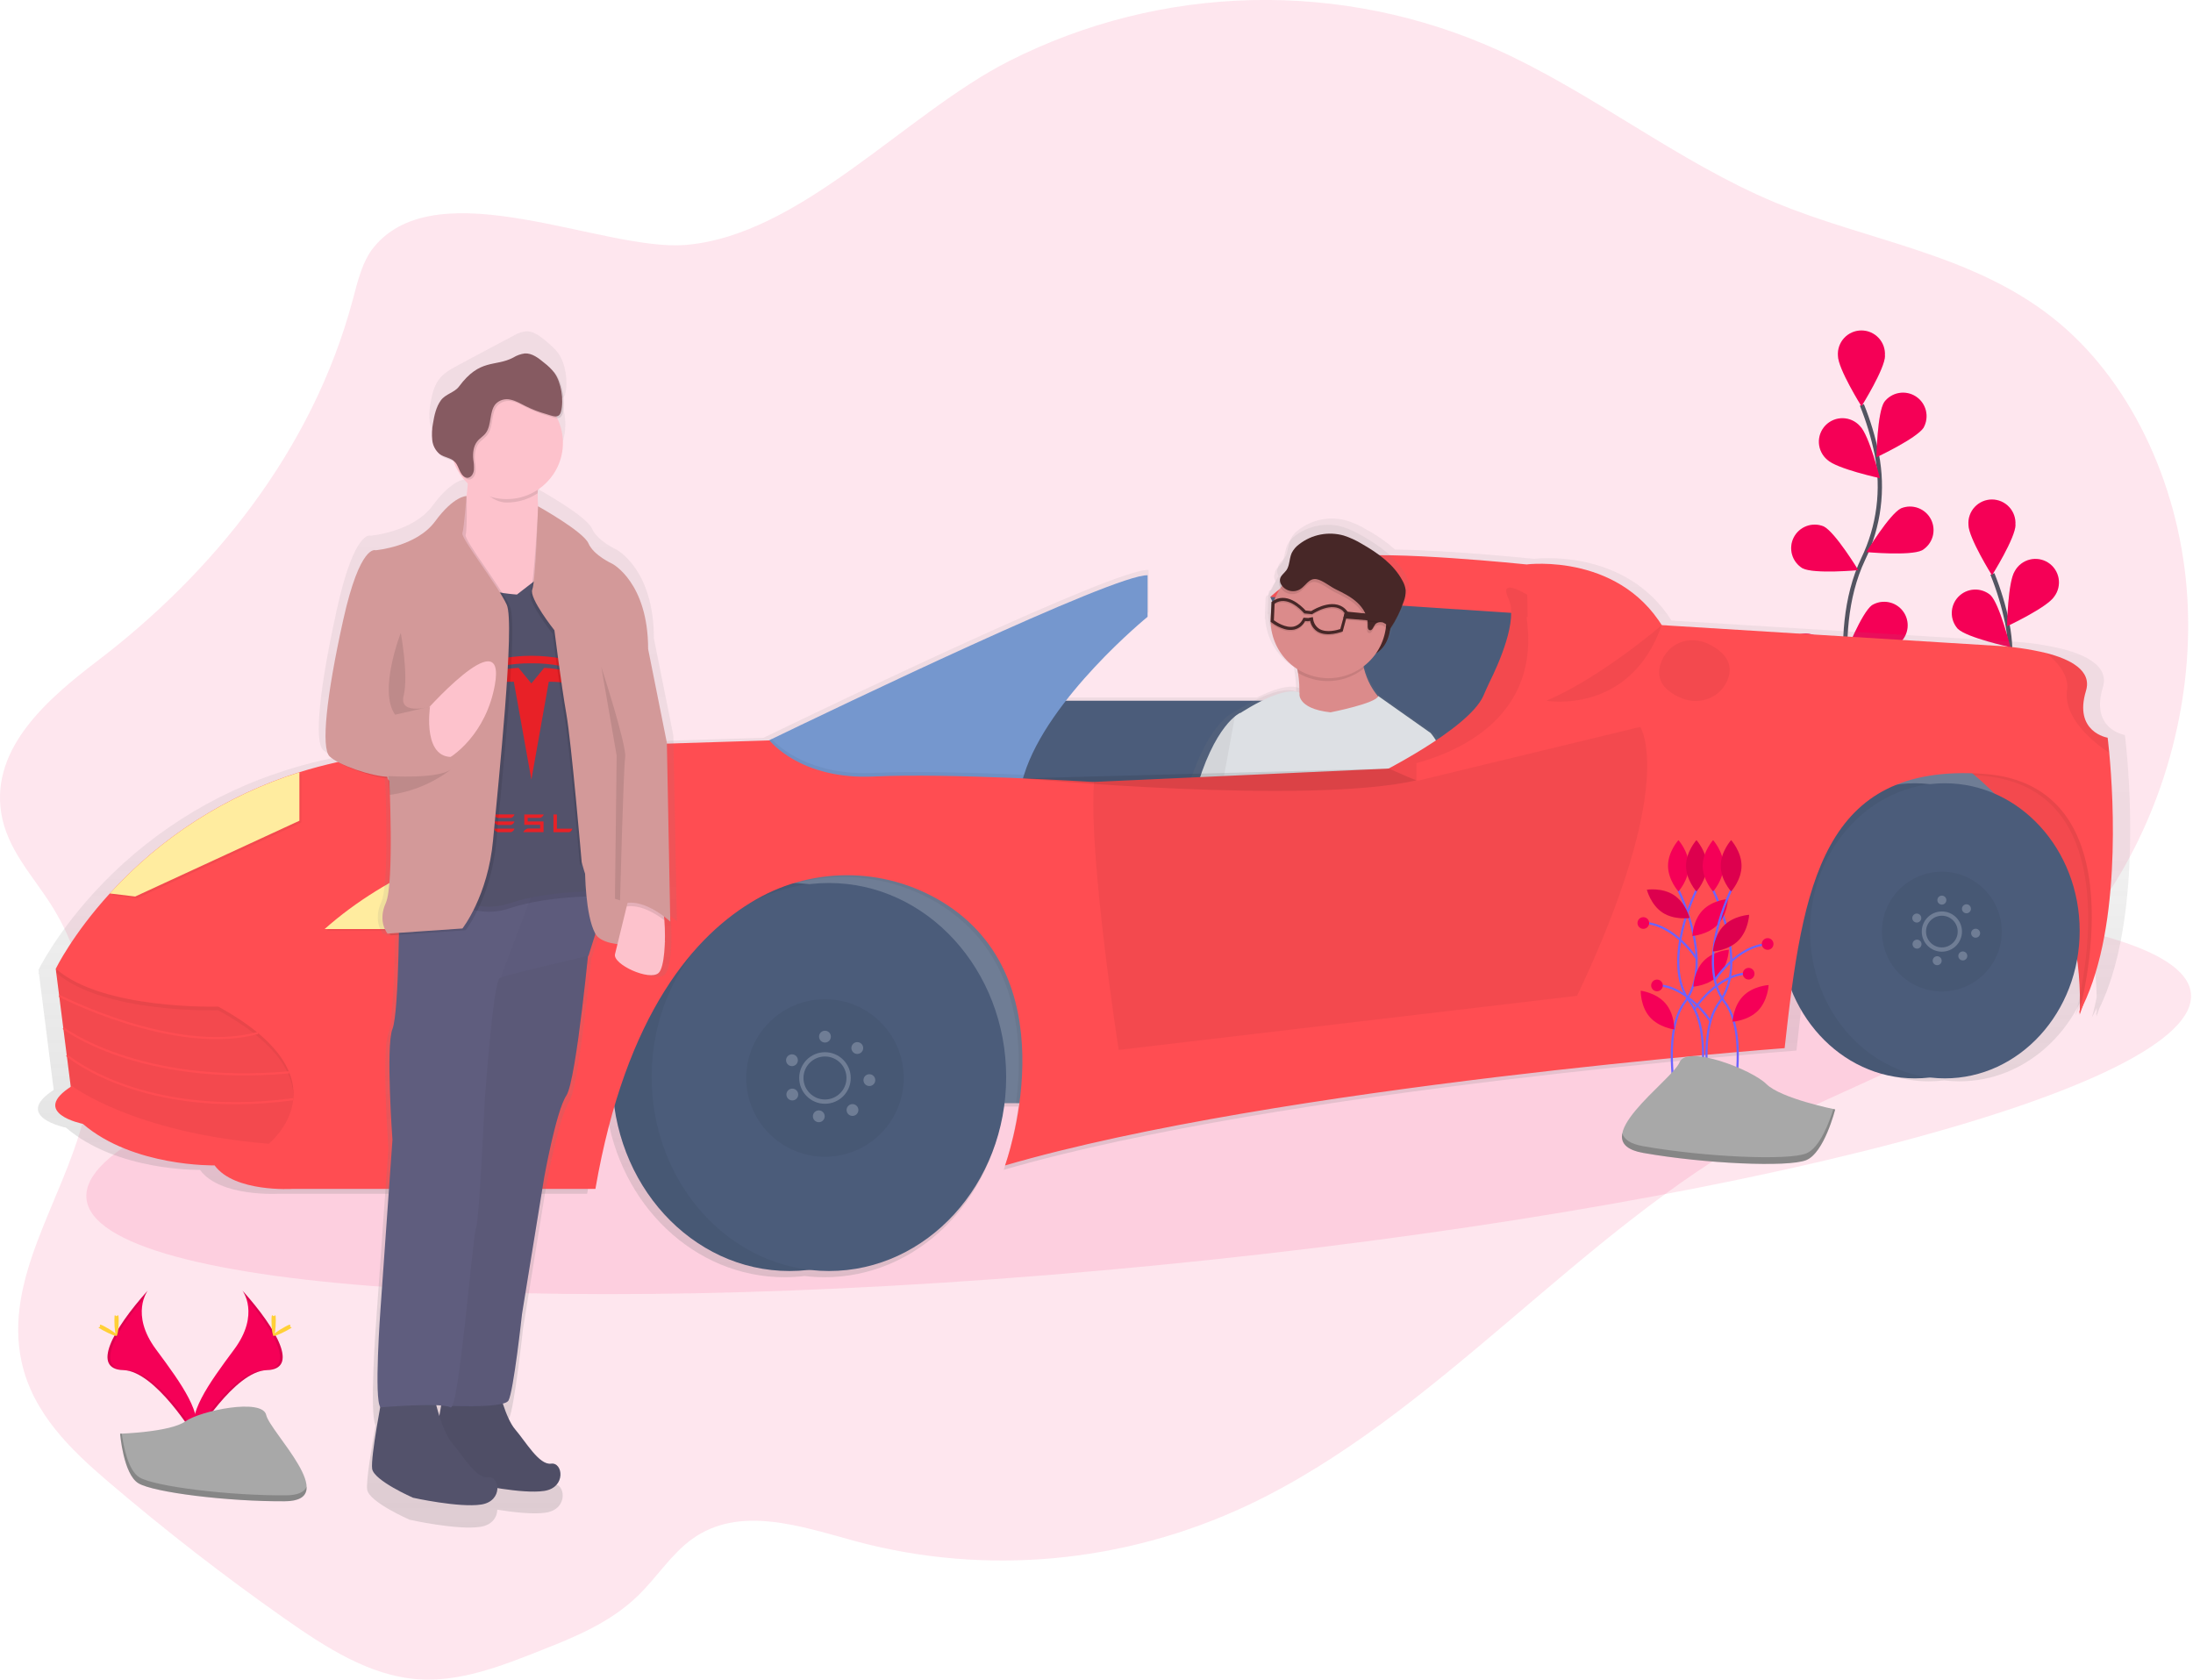 <svg width="1025" height="785" viewBox="0 0 1025 785" fill="none" xmlns="http://www.w3.org/2000/svg">
<g clip-path="url(#clip0_80_9)">
<path opacity="0.1" d="M174.8 115.43C169.32 122.08 167.21 131.43 164.85 140.22C145.85 211.06 99.03 268.04 45.71 308.74C23.13 325.98 -4.36 349.1 0.58 380.01C3.24 396.61 14.91 408.83 23.58 422.35C41.77 450.66 47.67 489.14 39 523.03C29.14 561.59 1.58 597.57 10.11 636.56C15.37 660.56 33.23 677.64 50.4 692.32C77.187 715.207 104.827 736.647 133.32 756.64C152.42 770.04 172.74 783.08 195 784.78C214.6 786.28 233.8 778.83 252.41 771.48C268.67 765.05 285.34 758.36 298.47 745.48C307.04 737.07 313.87 726.22 323.39 719.34C345.75 703.18 374.47 713.42 400.11 720.34C460.61 736.58 525.36 730.65 582.93 703.6C671.24 662.1 738.55 574.95 824.93 528.19C862.07 508.08 902.47 495.6 936.86 469.7C956.235 454.953 972.885 436.936 986.06 416.46C1012.06 376.35 1026.12 325.21 1022.06 275.15C1018 225.09 995.25 176.85 959.52 148.59C921.27 118.34 872.96 112.69 829.44 94.53C784.52 75.75 744.54 43.49 700.05 23.38C664.027 7.133 624.823 -0.84 585.315 0.044C545.808 0.928 507 10.648 471.74 28.49C423.29 52.99 374.2 110.15 320.24 114.49C281.8 117.49 204.82 79.01 174.8 115.43Z" fill="#F50057"/>
<path d="M868.13 347.08C868.13 347.08 853.57 297.63 870.86 261.24C878.213 246.021 880.431 228.827 877.18 212.24C875.574 204.377 873.251 196.679 870.24 189.24" stroke="#535461" stroke-width="2" stroke-miterlimit="10"/>
<path d="M881.05 166.25C881.05 172.31 870.05 189.88 870.05 189.88C870.05 189.88 859.05 172.31 859.05 166.25C858.938 164.741 859.139 163.226 859.64 161.798C860.141 160.37 860.93 159.061 861.96 157.953C862.99 156.844 864.237 155.96 865.624 155.355C867.01 154.75 868.507 154.438 870.02 154.438C871.533 154.438 873.03 154.75 874.416 155.355C875.803 155.96 877.051 156.844 878.08 157.953C879.11 159.061 879.899 160.37 880.4 161.798C880.901 163.226 881.102 164.741 880.99 166.25H881.05Z" fill="#F50057"/>
<path d="M899.14 199.81C895.85 204.9 877.05 213.69 877.05 213.69C877.05 213.69 877.39 192.98 880.68 187.89C882.353 185.665 884.808 184.158 887.549 183.671C890.29 183.185 893.114 183.756 895.451 185.27C897.787 186.783 899.463 189.126 900.14 191.826C900.818 194.526 900.446 197.383 899.1 199.82L899.14 199.81Z" fill="#F50057"/>
<path d="M898.35 257.18C892.94 259.91 872.35 258.02 872.35 258.02C872.35 258.02 883.1 240.31 888.51 237.58C891.075 236.515 893.948 236.46 896.552 237.425C899.156 238.391 901.299 240.306 902.549 242.786C903.8 245.266 904.066 248.127 903.295 250.795C902.523 253.463 900.771 255.74 898.39 257.17L898.35 257.18Z" fill="#F50057"/>
<path d="M887.98 300.49C883.11 304.09 862.45 305.72 862.45 305.72C862.45 305.72 870.05 286.45 874.93 282.84C877.278 281.413 880.076 280.917 882.772 281.449C885.468 281.981 887.867 283.503 889.497 285.715C891.128 287.927 891.871 290.669 891.581 293.402C891.291 296.134 889.988 298.659 887.93 300.48L887.98 300.49Z" fill="#F50057"/>
<path d="M854.05 214.86C858.4 219.08 878.65 223.46 878.65 223.46C878.65 223.46 873.65 203.35 869.34 199.12C868.334 197.993 867.107 197.085 865.735 196.452C864.363 195.82 862.876 195.477 861.365 195.445C859.855 195.413 858.354 195.692 856.956 196.266C855.559 196.839 854.294 197.694 853.241 198.778C852.189 199.862 851.371 201.151 850.838 202.564C850.305 203.978 850.07 205.486 850.145 206.995C850.221 208.504 850.607 209.981 851.279 211.334C851.951 212.687 852.894 213.887 854.05 214.86Z" fill="#F50057"/>
<path d="M842.56 265.62C847.97 268.35 868.56 266.46 868.56 266.46C868.56 266.46 857.81 248.75 852.4 246.02C849.835 244.955 846.962 244.9 844.358 245.865C841.754 246.831 839.611 248.746 838.361 251.226C837.11 253.706 836.844 256.567 837.615 259.235C838.387 261.903 840.139 264.18 842.52 265.61L842.56 265.62Z" fill="#F50057"/>
<path d="M838.16 316.49C843.03 320.09 863.69 321.72 863.69 321.72C863.69 321.72 856.09 302.45 851.21 298.84C850.066 297.828 848.724 297.066 847.27 296.601C845.815 296.136 844.28 295.98 842.761 296.141C841.243 296.302 839.774 296.778 838.45 297.537C837.125 298.297 835.973 299.324 835.067 300.554C834.161 301.783 833.521 303.187 833.188 304.677C832.854 306.168 832.835 307.711 833.13 309.209C833.426 310.707 834.03 312.127 834.905 313.379C835.779 314.631 836.905 315.687 838.21 316.48L838.16 316.49Z" fill="#F50057"/>
<path opacity="0.1" d="M881.05 166.25C881.05 172.31 870.05 189.88 870.05 189.88C870.05 189.88 859.05 172.31 859.05 166.25C858.938 164.741 859.139 163.226 859.64 161.798C860.141 160.37 860.93 159.061 861.96 157.953C862.99 156.844 864.237 155.96 865.624 155.355C867.01 154.75 868.507 154.438 870.02 154.438C871.533 154.438 873.03 154.75 874.416 155.355C875.803 155.96 877.051 156.844 878.08 157.953C879.11 159.061 879.899 160.37 880.4 161.798C880.901 163.226 881.102 164.741 880.99 166.25H881.05Z" fill="#F50057"/>
<path opacity="0.1" d="M899.14 199.81C895.85 204.9 877.05 213.69 877.05 213.69C877.05 213.69 877.39 192.98 880.68 187.89C882.353 185.665 884.808 184.158 887.549 183.671C890.29 183.185 893.114 183.756 895.451 185.27C897.787 186.783 899.463 189.126 900.14 191.826C900.818 194.526 900.446 197.383 899.1 199.82L899.14 199.81Z" fill="#F50057"/>
<path opacity="0.1" d="M898.35 257.18C892.94 259.91 872.35 258.02 872.35 258.02C872.35 258.02 883.1 240.31 888.51 237.58C891.075 236.515 893.948 236.46 896.552 237.425C899.156 238.391 901.299 240.306 902.549 242.786C903.8 245.266 904.066 248.127 903.295 250.795C902.523 253.463 900.771 255.74 898.39 257.17L898.35 257.18Z" fill="#F50057"/>
<path opacity="0.1" d="M887.98 300.49C883.11 304.09 862.45 305.72 862.45 305.72C862.45 305.72 870.05 286.45 874.93 282.84C877.278 281.413 880.076 280.917 882.772 281.449C885.468 281.981 887.867 283.503 889.497 285.715C891.128 287.927 891.871 290.669 891.581 293.402C891.291 296.134 889.988 298.659 887.93 300.48L887.98 300.49Z" fill="#F50057"/>
<path opacity="0.1" d="M854.05 214.86C858.4 219.08 878.65 223.46 878.65 223.46C878.65 223.46 873.65 203.35 869.34 199.12C868.334 197.993 867.107 197.085 865.735 196.452C864.363 195.82 862.876 195.477 861.365 195.445C859.855 195.413 858.354 195.692 856.956 196.266C855.559 196.839 854.294 197.694 853.241 198.778C852.189 199.862 851.371 201.151 850.838 202.564C850.305 203.978 850.07 205.486 850.145 206.995C850.221 208.504 850.607 209.981 851.279 211.334C851.951 212.687 852.894 213.887 854.05 214.86Z" fill="#F50057"/>
<path opacity="0.1" d="M842.56 265.62C847.97 268.35 868.56 266.46 868.56 266.46C868.56 266.46 857.81 248.75 852.4 246.02C849.835 244.955 846.962 244.9 844.358 245.865C841.754 246.831 839.611 248.746 838.361 251.226C837.11 253.706 836.844 256.567 837.615 259.235C838.387 261.903 840.139 264.18 842.52 265.61L842.56 265.62Z" fill="#F50057"/>
<path opacity="0.1" d="M838.16 316.49C843.03 320.09 863.69 321.72 863.69 321.72C863.69 321.72 856.09 302.45 851.21 298.84C850.066 297.828 848.724 297.066 847.27 296.601C845.815 296.136 844.28 295.98 842.761 296.141C841.243 296.302 839.774 296.778 838.45 297.537C837.125 298.297 835.973 299.324 835.067 300.554C834.161 301.783 833.521 303.187 833.188 304.677C832.854 306.168 832.835 307.711 833.13 309.209C833.426 310.707 834.03 312.127 834.905 313.379C835.779 314.631 836.905 315.687 838.21 316.48L838.16 316.49Z" fill="#F50057"/>
<path d="M929.13 426.08C929.13 426.08 914.57 376.63 931.86 340.24C939.213 325.021 941.431 307.827 938.18 291.24C936.574 283.377 934.251 275.679 931.24 268.24" stroke="#535461" stroke-width="2" stroke-miterlimit="10"/>
<path d="M942.05 245.25C942.05 251.31 931.05 268.88 931.05 268.88C931.05 268.88 920.05 251.31 920.05 245.25C919.938 243.741 920.139 242.226 920.64 240.798C921.141 239.37 921.93 238.061 922.96 236.952C923.99 235.844 925.237 234.96 926.624 234.355C928.01 233.75 929.507 233.438 931.02 233.438C932.533 233.438 934.03 233.75 935.416 234.355C936.803 234.96 938.051 235.844 939.08 236.952C940.11 238.061 940.9 239.37 941.4 240.798C941.901 242.226 942.102 243.741 941.99 245.25H942.05Z" fill="#F50057"/>
<path d="M960.14 278.81C956.85 283.9 938.09 292.68 938.09 292.68C938.09 292.68 938.43 271.97 941.72 266.88C942.45 265.559 943.444 264.402 944.64 263.481C945.836 262.56 947.209 261.895 948.673 261.528C950.137 261.161 951.661 261.099 953.15 261.346C954.64 261.593 956.062 262.144 957.329 262.965C958.596 263.786 959.68 264.858 960.515 266.116C961.35 267.374 961.916 268.79 962.18 270.276C962.444 271.763 962.399 273.287 962.048 274.755C961.697 276.223 961.047 277.604 960.14 278.81Z" fill="#F50057"/>
<path d="M959.35 336.18C953.94 338.91 933.35 337.02 933.35 337.02C933.35 337.02 944.1 319.31 949.51 316.58C950.807 315.801 952.25 315.299 953.75 315.103C955.25 314.907 956.775 315.023 958.228 315.444C959.681 315.864 961.032 316.579 962.196 317.545C963.36 318.511 964.313 319.707 964.994 321.057C965.675 322.408 966.07 323.885 966.155 325.395C966.24 326.905 966.012 328.417 965.486 329.835C964.96 331.253 964.147 332.548 963.098 333.638C962.05 334.728 960.787 335.59 959.39 336.17L959.35 336.18Z" fill="#F50057"/>
<path d="M948.98 379.49C944.11 383.09 923.45 384.72 923.45 384.72C923.45 384.72 931.05 365.45 935.93 361.84C938.278 360.413 941.076 359.917 943.772 360.449C946.468 360.981 948.867 362.503 950.497 364.715C952.128 366.927 952.871 369.669 952.581 372.402C952.291 375.134 950.988 377.659 948.93 379.48L948.98 379.49Z" fill="#F50057"/>
<path d="M915.05 293.86C919.4 298.08 939.65 302.46 939.65 302.46C939.65 302.46 934.65 282.35 930.34 278.12C928.212 276.329 925.484 275.412 922.706 275.551C919.928 275.691 917.306 276.878 915.368 278.873C913.43 280.868 912.32 283.523 912.261 286.304C912.202 289.085 913.198 291.784 915.05 293.86Z" fill="#F50057"/>
<path d="M903.56 344.62C908.97 347.35 929.56 345.46 929.56 345.46C929.56 345.46 918.81 327.75 913.4 325.02C910.835 323.955 907.962 323.9 905.358 324.865C902.754 325.831 900.611 327.746 899.361 330.226C898.11 332.706 897.844 335.567 898.615 338.235C899.387 340.903 901.139 343.18 903.52 344.61L903.56 344.62Z" fill="#F50057"/>
<path d="M899.16 395.49C904.03 399.09 924.69 400.72 924.69 400.72C924.69 400.72 917.09 381.45 912.21 377.84C911.066 376.828 909.724 376.066 908.27 375.601C906.815 375.136 905.28 374.98 903.761 375.141C902.243 375.302 900.774 375.778 899.45 376.537C898.125 377.297 896.973 378.324 896.067 379.554C895.161 380.783 894.521 382.187 894.188 383.677C893.854 385.168 893.835 386.711 894.13 388.209C894.426 389.707 895.03 391.127 895.905 392.379C896.779 393.631 897.905 394.687 899.21 395.48L899.16 395.49Z" fill="#F50057"/>
<path opacity="0.1" d="M942.05 245.25C942.05 251.31 931.05 268.88 931.05 268.88C931.05 268.88 920.05 251.31 920.05 245.25C919.938 243.741 920.139 242.226 920.64 240.798C921.141 239.37 921.93 238.061 922.96 236.952C923.99 235.844 925.237 234.96 926.624 234.355C928.01 233.75 929.507 233.438 931.02 233.438C932.533 233.438 934.03 233.75 935.416 234.355C936.803 234.96 938.051 235.844 939.08 236.952C940.11 238.061 940.9 239.37 941.4 240.798C941.901 242.226 942.102 243.741 941.99 245.25H942.05Z" fill="#F50057"/>
<path opacity="0.1" d="M960.14 278.81C956.85 283.9 938.09 292.68 938.09 292.68C938.09 292.68 938.43 271.97 941.72 266.88C942.45 265.559 943.444 264.402 944.64 263.481C945.836 262.56 947.209 261.895 948.673 261.528C950.137 261.161 951.661 261.099 953.15 261.346C954.64 261.593 956.062 262.144 957.329 262.965C958.596 263.786 959.68 264.858 960.515 266.116C961.35 267.374 961.916 268.79 962.18 270.276C962.444 271.763 962.399 273.287 962.048 274.755C961.697 276.223 961.047 277.604 960.14 278.81Z" fill="#F50057"/>
<path opacity="0.1" d="M959.35 336.18C953.94 338.91 933.35 337.02 933.35 337.02C933.35 337.02 944.1 319.31 949.51 316.58C950.807 315.801 952.25 315.299 953.75 315.103C955.25 314.907 956.775 315.023 958.228 315.444C959.681 315.864 961.032 316.579 962.196 317.545C963.36 318.511 964.313 319.707 964.994 321.057C965.675 322.408 966.07 323.885 966.155 325.395C966.24 326.905 966.012 328.417 965.486 329.835C964.96 331.253 964.147 332.548 963.098 333.638C962.05 334.728 960.787 335.59 959.39 336.17L959.35 336.18Z" fill="#F50057"/>
<path opacity="0.1" d="M948.98 379.49C944.11 383.09 923.45 384.72 923.45 384.72C923.45 384.72 931.05 365.45 935.93 361.84C938.278 360.413 941.076 359.917 943.772 360.449C946.468 360.981 948.867 362.503 950.497 364.715C952.128 366.927 952.871 369.669 952.581 372.402C952.291 375.134 950.988 377.659 948.93 379.48L948.98 379.49Z" fill="#F50057"/>
<path opacity="0.1" d="M915.05 293.86C919.4 298.08 939.65 302.46 939.65 302.46C939.65 302.46 934.65 282.35 930.34 278.12C928.212 276.329 925.484 275.412 922.706 275.551C919.928 275.691 917.306 276.878 915.368 278.873C913.43 280.868 912.32 283.523 912.261 286.304C912.202 289.085 913.198 291.784 915.05 293.86Z" fill="#F50057"/>
<path opacity="0.1" d="M903.56 344.62C908.97 347.35 929.56 345.46 929.56 345.46C929.56 345.46 918.81 327.75 913.4 325.02C910.835 323.955 907.962 323.9 905.358 324.865C902.754 325.831 900.611 327.746 899.361 330.226C898.11 332.706 897.844 335.567 898.615 338.235C899.387 340.903 901.139 343.18 903.52 344.61L903.56 344.62Z" fill="#F50057"/>
<path opacity="0.1" d="M899.16 395.49C904.03 399.09 924.69 400.72 924.69 400.72C924.69 400.72 917.09 381.45 912.21 377.84C911.066 376.828 909.724 376.066 908.27 375.601C906.815 375.136 905.28 374.98 903.761 375.141C902.243 375.302 900.774 375.778 899.45 376.537C898.125 377.297 896.973 378.324 896.067 379.554C895.161 380.783 894.521 382.187 894.188 383.677C893.854 385.168 893.835 386.711 894.13 388.209C894.426 389.707 895.03 391.127 895.905 392.379C896.779 393.631 897.905 394.687 899.21 395.48L899.16 395.49Z" fill="#F50057"/>
<path opacity="0.1" d="M539.943 591.41C811.561 564.922 1028.29 508.005 1024.03 464.284C1019.77 420.563 796.12 406.593 524.503 433.082C252.885 459.57 36.152 516.487 40.416 560.208C44.68 603.929 268.326 617.899 539.943 591.41Z" fill="#F50057"/>
<path d="M981.23 471.25C999.72 433.35 995.9 371.66 993.93 350.72C993.5 346.14 993.16 343.51 993.16 343.51C993.16 343.51 976.86 340.94 982.87 321.21C985.81 311.55 975.37 306.21 963.97 303.28C955.819 301.331 947.502 300.155 939.13 299.77L781.24 290.02C759.59 255.66 716.99 261.18 716.99 261.18C716.99 261.18 678.99 257.23 652.05 256.82C647.961 253.218 643.48 250.088 638.69 247.49C635.836 245.775 632.797 244.389 629.63 243.36C625.78 242.249 621.724 242.055 617.786 242.793C613.847 243.531 610.136 245.181 606.95 247.61C605.397 248.727 604.132 250.198 603.26 251.9C602.924 252.674 602.673 253.482 602.51 254.31C602.104 255.722 601.77 257.154 601.51 258.6C601.275 259.296 600.938 259.953 600.51 260.55C599.43 262.08 597.57 263.23 597.33 265.08C597.324 265.187 597.324 265.293 597.33 265.4C597.132 265.753 597 266.14 596.94 266.54C596.868 267.363 597.046 268.189 597.45 268.91C597.51 269.03 597.58 269.14 597.65 269.25C596.321 271.175 595.236 273.257 594.42 275.45C594.05 275.651 593.693 275.875 593.35 276.12L593.05 276.34V276.95L592.88 277.08L592.51 286.93L592.72 287.09C593.023 291.685 594.409 296.143 596.766 300.099C599.123 304.055 602.383 307.396 606.28 309.85C606.41 310.48 606.53 311.12 606.65 311.79C607.199 315.02 607.447 318.294 607.39 321.57H607.22C602.52 319.57 594.48 322.51 587.57 325.94H498.05C515.51 303.48 536.87 286.06 536.87 286.06V266.32C521.61 265.56 387.55 329.96 358.16 344.18L356.86 344.81L205.81 349.49C178.45 349.32 154.53 353.34 133.81 359.89C99.186 370.766 68.072 390.644 43.65 417.49C25.81 437.07 17.99 453.25 17.99 453.25L18.16 454.61L17.99 454.96L18.23 455.17L22.3 487.29L25.1 509.39C5.64 521.97 30.85 527.01 30.85 527.01C54.85 547.59 93.46 546.74 93.46 546.74C102.89 559.61 130.34 557.89 130.34 557.89H274.43C276.674 544.661 279.679 531.573 283.43 518.69C289.58 562.98 324.53 596.91 366.71 596.91C369.839 596.908 372.964 596.718 376.07 596.34C379.176 596.718 382.301 596.908 385.43 596.91C428.1 596.91 463.36 562.18 468.91 517.15H475.96C474.644 527.211 472.357 537.12 469.13 546.74C598.64 509 839.65 490.99 839.65 490.99C840.65 481.49 841.75 472.31 842.94 463.5C852.87 488.15 875.38 505.36 901.58 505.36C903.96 505.357 906.338 505.21 908.7 504.92C911.062 505.21 913.44 505.357 915.82 505.36C946.93 505.36 972.82 481.09 978.66 448.91C979.433 454.589 979.874 460.309 979.98 466.04C978.87 471.5 977.9 474.99 977.77 475.48C978.55 474.053 979.29 472.593 979.99 471.1C979.99 471.68 979.99 472.28 979.99 472.88C979.75 473.88 979.58 474.44 979.53 474.63L979.97 473.81C979.97 474.25 979.97 474.68 979.97 475.12C979.87 475.16 980.4 473.72 981.23 471.25Z" fill="url(#paint0_linear_80_9)"/>
<path d="M966.12 335.07H669.22V454.84H966.12V335.07Z" fill="#6F7D95"/>
<path d="M593.73 278.98L635.9 373.45L719.41 368.39L722.78 329.59L725.31 284.04L607.23 275.6L593.73 278.98Z" fill="#4B5C7A"/>
<path d="M593.73 278.98C593.73 278.98 609.73 263.8 629.16 260.42C648.59 257.04 713.51 263.79 713.51 263.79L722.79 279.79L721.05 287.41L593.73 278.98Z" fill="#FF4D52"/>
<path d="M752.72 327.48H453.29V415.2H752.72V327.48Z" fill="#4B5C7A"/>
<path d="M679.05 387.16C686.96 360.71 671.19 343.33 671.19 343.33L645.05 325.09C645.028 325.152 645.001 325.212 644.97 325.27C641.57 321.286 639.137 316.57 637.86 311.49C637.78 311.17 637.71 310.84 637.63 310.49C640.02 308.715 642.112 306.571 643.83 304.14C648.09 301.53 649.99 297.33 650.71 293.14C653.45 289.073 655.633 284.657 657.2 280.01C657.459 279.258 657.679 278.494 657.86 277.72C658.364 276.279 658.588 274.755 658.52 273.23C658.307 271.532 657.742 269.897 656.86 268.43C652.46 260.43 644.54 254.86 636.51 250.32C633.703 248.634 630.714 247.272 627.6 246.26C623.815 245.169 619.826 244.978 615.954 245.704C612.082 246.43 608.433 248.052 605.3 250.44C603.772 251.539 602.528 252.985 601.67 254.66C601.339 255.421 601.091 256.216 600.93 257.03C600.542 258.42 600.225 259.828 599.98 261.25C599.762 261.929 599.445 262.573 599.04 263.16C597.97 264.66 596.15 265.79 595.91 267.62C595.904 267.727 595.904 267.833 595.91 267.94C595.717 268.287 595.588 268.667 595.53 269.06C595.456 269.869 595.63 270.682 596.03 271.39C596.09 271.51 596.16 271.62 596.23 271.73C594.921 273.624 593.853 275.673 593.05 277.83C592.683 278.028 592.329 278.249 591.99 278.49L591.7 278.7V279.3L591.53 279.43L591.16 289.12L591.36 289.28C591.655 293.8 593.017 298.185 595.334 302.077C597.651 305.969 600.857 309.256 604.69 311.67C604.82 312.29 604.94 312.92 605.05 313.58C605.654 317.069 605.895 320.611 605.77 324.15C605.73 323.845 605.73 323.535 605.77 323.23C598.54 319.96 582.77 329 576.42 333C575.457 333.456 574.56 334.038 573.75 334.73L573.64 334.81C569.27 338.35 560.64 348.19 553.79 373.48C544.29 408.77 545.28 416.77 538.36 424.95C531.44 433.13 524.57 490.76 524.57 490.76L538.5 494.51L540.28 488.79C556.84 503.89 603.21 511.16 603.21 511.16L604.63 506.75C611.74 509.31 623.63 505.42 623.63 505.42C641.01 499.28 647.52 483.7 660.13 463.15C672.74 442.6 679.05 387.16 679.05 387.16ZM608.95 493.49L641.05 393.92C643.96 409.38 631.12 433.73 629.98 449.65C629.27 459.89 617.35 480.24 608.95 493.49Z" fill="url(#paint1_linear_80_9)"/>
<path d="M649.11 282.39C649.11 282.39 654.7 303.68 638.11 307.39C621.52 311.1 632.45 297.82 632.45 297.82L648.45 282.23L649.11 282.39Z" fill="#472727"/>
<path d="M579.75 333.13C579.75 333.13 567.41 338.13 558.34 371.81C549.27 405.49 550.17 413.09 543.64 420.92C537.11 428.75 530.42 483.69 530.42 483.69L543.48 487.21L554.85 450.49L586.12 353.49L579.75 333.13Z" fill="#DDE0E4"/>
<path opacity="0.05" d="M579.75 333.13C579.75 333.13 567.41 338.13 558.34 371.81C549.27 405.49 550.17 413.09 543.64 420.92C537.11 428.75 530.42 483.69 530.42 483.69L543.48 487.21L554.85 450.49L586.12 353.49L579.75 333.13Z" fill="black"/>
<path d="M648.27 329.33C648.27 329.33 596.61 355.59 604.17 338.46C607.91 330 607.77 321.23 606.68 314.46C606.058 310.472 604.967 306.572 603.43 302.84C603.43 302.84 638.55 275.06 636.49 297.74C635.997 302.622 636.335 307.551 637.49 312.32C640.53 324.35 648.27 329.33 648.27 329.33Z" fill="#DB8B8B"/>
<path opacity="0.1" d="M637.49 312.36C634.168 315.028 630.261 316.872 626.09 317.741C621.919 318.61 617.601 318.479 613.49 317.36C611.086 316.713 608.781 315.741 606.64 314.47C606.018 310.482 604.927 306.582 603.39 302.85C603.39 302.85 638.51 275.07 636.45 297.75C635.966 302.644 636.318 307.584 637.49 312.36Z" fill="black"/>
<path d="M647.042 296.938C650.925 282.518 642.383 267.681 627.963 263.798C613.543 259.915 598.705 268.457 594.822 282.878C590.94 297.298 599.482 312.135 613.902 316.018C628.322 319.901 643.16 311.359 647.042 296.938Z" fill="#DB8B8B"/>
<path opacity="0.1" d="M607.35 276.72C606.608 277.173 605.782 277.472 604.922 277.598C604.062 277.724 603.185 277.675 602.345 277.453C601.504 277.232 600.717 276.843 600.031 276.31C599.344 275.776 598.772 275.11 598.35 274.35C597.979 273.672 597.819 272.899 597.89 272.13C598.12 270.39 599.84 269.31 600.89 267.87C602.52 265.54 602.21 262.35 603.39 259.76C604.202 258.178 605.374 256.808 606.81 255.76C609.733 253.475 613.154 251.915 616.795 251.206C620.436 250.496 624.194 250.659 627.76 251.68C630.678 252.632 633.476 253.917 636.1 255.51C643.62 259.8 651.03 265.05 655.1 272.68C655.925 274.08 656.449 275.636 656.64 277.25C656.685 278.993 656.379 280.728 655.74 282.35C654.236 286.832 652.141 291.092 649.51 295.02C648.63 293.927 647.525 293.037 646.27 292.41C645.636 292.111 644.925 292.018 644.235 292.145C643.546 292.273 642.915 292.614 642.43 293.12C641.56 294.23 641.03 296.35 639.71 295.85C638.85 295.53 638.86 294.34 638.9 293.42C639.08 289.42 636.9 285.65 633.97 282.95C631.04 280.25 627.41 278.47 623.83 276.72C621.26 275.46 617.83 272.57 615.01 272.06C611.51 271.41 609.86 275.17 607.35 276.72Z" fill="black"/>
<path d="M607.72 275.35C606.978 275.803 606.152 276.102 605.292 276.228C604.432 276.354 603.555 276.305 602.715 276.083C601.874 275.862 601.087 275.473 600.401 274.94C599.714 274.406 599.142 273.74 598.72 272.98C598.349 272.302 598.189 271.529 598.26 270.76C598.49 269.02 600.21 267.94 601.26 266.5C602.89 264.17 602.58 260.98 603.76 258.39C604.572 256.808 605.744 255.438 607.18 254.39C610.103 252.105 613.524 250.545 617.165 249.836C620.806 249.126 624.564 249.289 628.13 250.31C631.048 251.262 633.846 252.547 636.47 254.14C643.99 258.43 651.4 263.68 655.47 271.31C656.295 272.71 656.819 274.266 657.01 275.88C657.055 277.623 656.749 279.358 656.11 280.98C654.606 285.462 652.511 289.722 649.88 293.65C649 292.557 647.895 291.667 646.64 291.04C646.006 290.741 645.295 290.648 644.605 290.775C643.916 290.903 643.285 291.244 642.8 291.75C641.93 292.86 641.4 294.98 640.08 294.48C639.22 294.16 639.23 292.97 639.27 292.05C639.45 288.05 637.27 284.28 634.34 281.58C631.41 278.88 627.78 277.1 624.2 275.35C621.63 274.09 618.2 271.2 615.38 270.69C611.88 270.03 610.23 273.8 607.72 275.35Z" fill="#472727"/>
<path d="M621.88 332.91C621.88 332.91 643.27 328.72 644.2 325.29L668.66 342.56C668.66 342.56 683.38 359.05 675.85 384.29C675.85 384.29 669.72 437.18 657.8 456.81C645.88 476.44 639.03 501.87 622.7 507.81C622.7 507.81 607 497.69 601.82 497.81C601.82 497.81 628.41 459.28 629.55 444.11C630.69 428.94 642.84 405.68 640.18 390.96L604.18 502.86C604.18 502.86 546.18 493.86 540.3 474.61C540.3 474.61 545.3 467.1 544.37 459.49C543.44 451.88 566.25 394.63 566.25 394.63L577.17 334.93C577.17 334.93 598.77 319.84 607.37 323.76C607.33 323.7 605.77 331.15 621.88 332.91Z" fill="#DDE0E4"/>
<g opacity="0.1">
<path d="M629.67 286.49C624.39 279.29 614.32 285.2 612.67 286.23L610.08 285.97C607.82 283.51 600.89 276.97 594.38 281.78L594.1 281.99L593.71 291.22L593.99 291.44C595.87 292.892 598.003 293.983 600.28 294.66C601.722 295.084 603.243 295.159 604.72 294.88C605.813 294.628 606.837 294.139 607.719 293.448C608.602 292.757 609.323 291.88 609.83 290.88L611.18 290.97L612.18 290.78C612.38 291.843 612.805 292.852 613.426 293.738C614.046 294.625 614.849 295.368 615.78 295.92C620.25 298.45 626.78 295.92 627.05 295.87L627.39 295.74L629.79 286.81L629.67 286.49ZM626.28 294.61C624.95 295.06 619.93 296.54 616.56 294.61C615.721 294.084 615.014 293.372 614.494 292.53C613.974 291.687 613.654 290.736 613.56 289.75L613.44 289.02L611.25 289.47L609.05 289.39L608.84 289.81C608.439 290.718 607.834 291.523 607.073 292.161C606.312 292.799 605.415 293.253 604.45 293.49C600.68 294.3 596.32 291.38 595.18 290.55L595.51 282.75C601.17 278.94 607.41 285.12 609.21 287.14L609.4 287.35L613.05 287.71L613.27 287.56C613.37 287.5 622.44 281.41 627.61 286.31C627.866 286.548 628.104 286.805 628.32 287.08L626.28 294.61Z" fill="black"/>
<path d="M646.05 291.13L629.05 289.72L627.65 289.45L628.28 287.09C628.064 286.815 627.826 286.558 627.57 286.32L629.63 286.52L643.54 287.88L646.05 291.13Z" fill="black"/>
</g>
<path d="M629.85 285.85C624.57 278.65 614.5 284.56 612.85 285.59L610.26 285.33C608 282.87 601.07 276.33 594.56 281.14L594.28 281.35L593.89 290.58L594.17 290.8C596.05 292.252 598.183 293.343 600.46 294.02C601.902 294.444 603.423 294.519 604.9 294.24C605.993 293.988 607.017 293.499 607.899 292.808C608.782 292.117 609.503 291.24 610.01 290.24L611.36 290.33L612.36 290.14C612.56 291.203 612.985 292.212 613.606 293.098C614.226 293.985 615.029 294.728 615.96 295.28C620.43 297.81 626.96 295.28 627.23 295.23L627.57 295.1L629.97 286.17L629.85 285.85ZM626.46 293.97C625.13 294.42 620.11 295.9 616.74 293.97C615.901 293.444 615.194 292.732 614.674 291.89C614.154 291.047 613.834 290.096 613.74 289.11L613.62 288.38L611.43 288.83L609.26 288.69L609.05 289.11C608.656 290.024 608.056 290.834 607.299 291.479C606.541 292.124 605.645 292.586 604.68 292.83C600.91 293.64 596.55 290.72 595.41 289.89L595.74 282.09C601.4 278.28 607.64 284.46 609.44 286.48L609.63 286.69L613.28 287.05L613.5 286.9C613.6 286.84 622.67 280.75 627.84 285.65C628.096 285.888 628.334 286.145 628.55 286.42L626.46 293.97Z" fill="#472727"/>
<path d="M646.21 290.49L629.27 289.08L627.87 288.81L628.5 286.45C628.284 286.175 628.046 285.918 627.79 285.68L629.85 285.88L643.76 287.24L646.21 290.49Z" fill="#472727"/>
<path d="M530.04 395.8H233.14V515.57H530.04V395.8Z" fill="#6F7D95"/>
<path d="M369.02 594.01C414.777 594.01 451.87 553.416 451.87 503.34C451.87 453.264 414.777 412.67 369.02 412.67C323.263 412.67 286.17 453.264 286.17 503.34C286.17 553.416 323.263 594.01 369.02 594.01Z" fill="#4B5C7A"/>
<path opacity="0.05" d="M369.02 594.01C414.777 594.01 451.87 553.416 451.87 503.34C451.87 453.264 414.777 412.67 369.02 412.67C323.263 412.67 286.17 453.264 286.17 503.34C286.17 553.416 323.263 594.01 369.02 594.01Z" fill="black"/>
<path d="M387.43 594.01C433.187 594.01 470.28 553.416 470.28 503.34C470.28 453.264 433.187 412.67 387.43 412.67C341.673 412.67 304.58 453.264 304.58 503.34C304.58 553.416 341.673 594.01 387.43 594.01Z" fill="#4B5C7A"/>
<path opacity="0.05" d="M385.59 540.62C405.925 540.62 422.41 524.135 422.41 503.8C422.41 483.465 405.925 466.98 385.59 466.98C365.255 466.98 348.77 483.465 348.77 503.8C348.77 524.135 365.255 540.62 385.59 540.62Z" fill="black"/>
<path d="M385.59 514.85C391.693 514.85 396.64 509.903 396.64 503.8C396.64 497.697 391.693 492.75 385.59 492.75C379.487 492.75 374.54 497.697 374.54 503.8C374.54 509.903 379.487 514.85 385.59 514.85Z" stroke="#6F7D95" stroke-width="2" stroke-miterlimit="10"/>
<path d="M385.59 487.23C387.114 487.23 388.35 485.994 388.35 484.47C388.35 482.946 387.114 481.71 385.59 481.71C384.066 481.71 382.83 482.946 382.83 484.47C382.83 485.994 384.066 487.23 385.59 487.23Z" fill="#6F7D95"/>
<path d="M402.467 491.914C403.635 490.934 403.787 489.193 402.807 488.026C401.827 486.858 400.086 486.706 398.919 487.686C397.751 488.665 397.599 490.406 398.579 491.574C399.558 492.742 401.299 492.894 402.467 491.914Z" fill="#6F7D95"/>
<path d="M409.057 505.279C409.322 503.778 408.319 502.346 406.818 502.082C405.317 501.817 403.886 502.819 403.621 504.321C403.356 505.822 404.358 507.253 405.86 507.518C407.361 507.783 408.792 506.78 409.057 505.279Z" fill="#6F7D95"/>
<path d="M399.828 521.154C401.149 520.392 401.601 518.704 400.839 517.384C400.077 516.063 398.389 515.611 397.068 516.373C395.748 517.136 395.296 518.824 396.058 520.144C396.82 521.464 398.508 521.916 399.828 521.154Z" fill="#6F7D95"/>
<path d="M385.297 522.648C385.818 521.215 385.08 519.632 383.647 519.11C382.215 518.589 380.631 519.328 380.11 520.76C379.588 522.192 380.327 523.776 381.759 524.297C383.192 524.819 384.776 524.08 385.297 522.648Z" fill="#6F7D95"/>
<path d="M371.268 514.124C372.7 513.603 373.438 512.019 372.917 510.586C372.396 509.154 370.812 508.416 369.38 508.937C367.947 509.458 367.209 511.042 367.73 512.474C368.251 513.907 369.835 514.645 371.268 514.124Z" fill="#6F7D95"/>
<path d="M372.555 496.881C373.317 495.561 372.865 493.873 371.545 493.111C370.225 492.349 368.537 492.801 367.775 494.121C367.012 495.442 367.465 497.13 368.785 497.892C370.105 498.654 371.793 498.202 372.555 496.881Z" fill="#6F7D95"/>
<path d="M982.74 433.27C979.91 452.81 972.04 474.2 972.04 474.2C972.093 472.867 972.127 471.55 972.14 470.25C972.14 468.57 972.14 466.91 972.14 465.25C971.14 411.39 941.79 378.16 922.86 362.25C917.94 358.057 912.648 354.322 907.05 351.09H958.5C958.5 351.09 978.74 392.42 982.96 412.66C984.18 418.34 983.84 425.67 982.74 433.27Z" fill="#FF4D52"/>
<path opacity="0.05" d="M982.74 433.27C979.91 452.81 972.04 474.2 972.04 474.2C972.093 472.867 972.127 471.55 972.14 470.25C972.14 468.57 972.14 466.91 972.14 465.25C971.14 411.39 941.79 378.16 922.86 362.25C917.94 358.057 912.648 354.322 907.05 351.09H958.5C958.5 351.09 978.74 392.42 982.96 412.66C984.18 418.34 983.84 425.67 982.74 433.27Z" fill="black"/>
<path d="M895.02 503.98C929.819 503.98 958.03 473.106 958.03 435.02C958.03 396.934 929.819 366.06 895.02 366.06C860.221 366.06 832.01 396.934 832.01 435.02C832.01 473.106 860.221 503.98 895.02 503.98Z" fill="#4B5C7A"/>
<path opacity="0.05" d="M895.02 503.98C929.819 503.98 958.03 473.106 958.03 435.02C958.03 396.934 929.819 366.06 895.02 366.06C860.221 366.06 832.01 396.934 832.01 435.02C832.01 473.106 860.221 503.98 895.02 503.98Z" fill="black"/>
<path d="M909.02 503.98C943.819 503.98 972.03 473.106 972.03 435.02C972.03 396.934 943.819 366.06 909.02 366.06C874.221 366.06 846.01 396.934 846.01 435.02C846.01 473.106 874.221 503.98 909.02 503.98Z" fill="#4B5C7A"/>
<path opacity="0.05" d="M907.62 463.37C923.084 463.37 935.62 450.834 935.62 435.37C935.62 419.906 923.084 407.37 907.62 407.37C892.156 407.37 879.62 419.906 879.62 435.37C879.62 450.834 892.156 463.37 907.62 463.37Z" fill="black"/>
<path d="M907.62 443.77C912.259 443.77 916.02 440.009 916.02 435.37C916.02 430.731 912.259 426.97 907.62 426.97C902.981 426.97 899.22 430.731 899.22 435.37C899.22 440.009 902.981 443.77 907.62 443.77Z" stroke="#6F7D95" stroke-width="2" stroke-miterlimit="10"/>
<path d="M907.62 422.77C908.78 422.77 909.72 421.83 909.72 420.67C909.72 419.51 908.78 418.57 907.62 418.57C906.46 418.57 905.52 419.51 905.52 420.67C905.52 421.83 906.46 422.77 907.62 422.77Z" fill="#6F7D95"/>
<path d="M920.463 426.33C921.351 425.585 921.467 424.26 920.722 423.372C919.976 422.483 918.652 422.367 917.763 423.113C916.875 423.858 916.759 425.183 917.504 426.072C918.25 426.96 919.574 427.076 920.463 426.33Z" fill="#6F7D95"/>
<path d="M925.467 436.504C925.668 435.361 924.906 434.272 923.763 434.071C922.621 433.869 921.532 434.632 921.331 435.774C921.129 436.917 921.892 438.006 923.034 438.207C924.176 438.408 925.265 437.646 925.467 436.504Z" fill="#6F7D95"/>
<path d="M918.457 448.575C919.462 447.995 919.806 446.71 919.226 445.706C918.646 444.702 917.362 444.358 916.357 444.937C915.353 445.517 915.009 446.802 915.589 447.806C916.169 448.81 917.453 449.155 918.457 448.575Z" fill="#6F7D95"/>
<path d="M907.402 449.708C907.799 448.618 907.237 447.413 906.147 447.016C905.057 446.619 903.852 447.181 903.456 448.271C903.059 449.361 903.621 450.566 904.711 450.963C905.801 451.359 907.006 450.798 907.402 449.708Z" fill="#6F7D95"/>
<path d="M896.728 443.216C897.818 442.82 898.38 441.615 897.983 440.525C897.587 439.435 896.382 438.873 895.292 439.27C894.202 439.666 893.64 440.871 894.037 441.961C894.433 443.051 895.638 443.613 896.728 443.216Z" fill="#6F7D95"/>
<path d="M897.72 430.106C898.3 429.102 897.955 427.817 896.951 427.237C895.947 426.657 894.662 427.002 894.082 428.006C893.502 429.01 893.847 430.295 894.851 430.875C895.855 431.454 897.14 431.11 897.72 430.106Z" fill="#6F7D95"/>
<path d="M33.67 512.62L26.05 452.73H116.3L162.69 494.06L139.92 547.2C139.92 547.2 48.05 532.02 33.67 512.62Z" fill="#FF4D52"/>
<path opacity="0.05" d="M162.72 494.06L139.95 547.2C139.95 547.2 48.05 532.02 33.67 512.62L33.34 510.01L26.34 454.63L26.27 454.08L26.1 452.74H116.35L162.72 494.06Z" fill="black"/>
<path d="M536.38 268.86V288.26C536.38 288.26 489.74 326.26 478.64 362.11C476.702 367.931 475.971 374.087 476.49 380.2C480.71 419.84 355.05 348.14 355.05 348.14L360.64 345.42C389.53 331.49 521.37 268.1 536.38 268.86Z" fill="#7597CE"/>
<path d="M642.66 362.49C642.66 362.49 686.34 341.03 693.35 325.15C694.29 323.02 695.18 320.87 696.22 318.78C700.55 310.07 709.65 289.64 705.07 279.83C699.17 267.18 719.41 281.52 719.41 281.52L707.6 341.39L678.92 357.39L641.81 362.49" fill="#FF4D52"/>
<path opacity="0.05" d="M642.66 362.49C642.66 362.49 686.34 341.03 693.35 325.15C694.29 323.02 695.18 320.87 696.22 318.78C700.55 310.07 709.65 289.64 705.07 279.83C699.17 267.18 719.41 281.52 719.41 281.52L707.6 341.39L678.92 357.39L641.81 362.49" fill="black"/>
<path opacity="0.05" d="M162.72 494.06L139.95 547.2C139.95 547.2 48.05 532.02 33.67 512.62L33.34 510.01C33.71 509.76 34.1 509.5 34.51 509.25C34.51 509.25 62.34 531.18 125.61 536.25C125.61 536.25 163.61 505.88 101.99 472.15C101.99 472.15 48.39 473.83 26.31 454.64L26.07 454.44L26.24 454.09C26.387 453.803 26.623 453.357 26.95 452.75H116.32L162.72 494.06Z" fill="black"/>
<path opacity="0.05" d="M476.49 380.19C480.71 419.84 355.05 348.14 355.05 348.14L360.64 345.42C364.34 349.36 379.11 362.65 408.64 361.21C427.64 360.28 456.49 361.13 478.69 362.1C476.736 367.918 475.987 374.073 476.49 380.19Z" fill="black"/>
<path opacity="0.05" d="M530.05 395.8V515.57H474.89C478.53 487.71 476.43 447.1 441.05 423.82C427.854 415.195 412.532 410.382 396.775 409.912C381.017 409.443 365.436 413.335 351.75 421.16C328.56 434.4 302.63 461.32 286.15 515.57H233.15V395.8H530.05Z" fill="black"/>
<path opacity="0.05" d="M982.74 433.27C980.66 446.49 977.32 459.33 972.15 470.27C971.483 471.743 970.757 473.18 969.97 474.58C970.1 474.09 971.05 470.67 972.15 465.29C977.51 439.09 986.68 366.59 925.24 362.45C924.44 362.4 923.65 362.35 922.86 362.32C917.943 358.103 912.651 354.344 907.05 351.09H958.5C958.5 351.09 978.74 392.42 982.96 412.66C984.18 418.34 983.84 425.67 982.74 433.27Z" fill="black"/>
<path d="M971.64 473.76C972.44 470.87 1000.94 366.63 926.91 361.64C851.84 356.58 842.56 413.09 834.13 489.85C834.13 489.85 597.13 507.56 469.75 544.68C469.75 544.68 500.33 460.88 442.75 422.98C429.554 414.355 414.232 409.542 398.475 409.072C382.717 408.603 367.136 412.495 353.45 420.32C325.05 436.54 292.52 473.32 278.29 555.64H136.57C136.57 555.64 109.57 557.33 100.3 544.64C100.3 544.64 62.3 545.48 38.73 525.24C38.73 525.24 13.43 520.18 33.67 507.53C33.67 507.53 62.35 529.46 125.61 534.53C125.61 534.53 163.61 504.16 101.99 470.43C101.99 470.43 47.99 472.12 26.08 452.72C26.08 452.72 33.77 436.81 51.32 417.56C75.324 391.155 105.91 371.599 139.95 360.89C162.887 353.799 186.794 350.351 210.8 350.67L359.67 346.03C359.67 346.03 374.05 364.59 408.59 362.9C443.13 361.21 510.65 365.43 510.65 365.43H511.32L650.24 359.14C654.229 358.577 658.175 357.742 662.05 356.64C682.19 351.17 720.39 334.58 713.5 288.25L931.96 301.75C940.194 302.128 948.373 303.284 956.39 305.2C967.61 308.08 977.87 313.34 974.98 322.84C969.08 342.24 985.1 344.77 985.1 344.77C985.1 344.77 985.44 347.36 985.86 351.86C987.86 373.08 991.79 436.88 971.64 473.76Z" fill="#FF4D52"/>
<path opacity="0.05" d="M303.58 381.04C303.58 381.04 212.48 381.88 152.58 435.04H186.32C186.32 435.04 280.79 410.58 303.56 391.18L303.58 381.04Z" fill="black"/>
<path d="M302.73 380.19C302.73 380.19 211.63 381.03 151.73 434.19H185.47C185.47 434.19 279.94 409.73 302.71 390.33L302.73 380.19Z" fill="#FFEC9F"/>
<path opacity="0.05" d="M140.79 361.74V384.41L64.05 419.84L52.17 418.41C76.171 392.007 106.753 372.45 140.79 361.74Z" fill="black"/>
<path d="M139.94 360.9V383.57L63.19 418.99L51.31 417.56C75.315 391.159 105.901 371.606 139.94 360.9Z" fill="#FFEC9F"/>
<path opacity="0.05" d="M248.75 463.7C248.75 463.7 207.42 489 203.2 544.7H226.82C226.82 544.7 236.1 483.97 263.09 463.7H248.75Z" fill="black"/>
<path opacity="0.05" d="M737.13 465.39L522.88 490.69C522.88 490.69 508.71 400.49 511.33 365.4L650.25 359.11C654.235 358.556 658.177 357.731 662.05 356.64V365.01L766.64 339.71C766.64 339.71 784.36 365.85 737.13 465.39Z" fill="black"/>
<path d="M713.51 263.79C713.51 263.79 759.06 257.89 779.3 296.69L714.16 294.18L713.51 263.79Z" fill="#FF4D52"/>
<path opacity="0.05" d="M776.14 310.29C774.35 315.9 775.7 322.07 786.07 326.34C794.7 329.9 804.82 325.78 807.77 316.93C809.49 311.77 808.31 305.93 799.01 301.18C789.71 296.43 779.27 300.49 776.14 310.29Z" fill="black"/>
<path d="M27.68 465.37C27.68 465.37 81.74 493.37 120.54 482.77" stroke="#FF4D52" stroke-miterlimit="10"/>
<path d="M29.59 480.49C29.59 480.49 64.52 507.43 135.12 501.17" stroke="#FF4D52" stroke-miterlimit="10"/>
<path d="M31.2 493.18C31.2 493.18 65.85 523.25 137.05 513.72" stroke="#FF4D52" stroke-miterlimit="10"/>
<path opacity="0.05" d="M776.69 292.16C776.69 292.16 748.51 316.49 722.79 327.49C722.79 327.49 761.85 334.44 776.69 292.16Z" fill="black"/>
<path opacity="0.1" d="M478.15 363.77C478.15 363.77 611.87 376.4 662.47 364.59C662.47 364.59 665.17 366.38 649.06 359.16L478.15 363.77Z" fill="black"/>
<path opacity="0.05" d="M985.87 351.86C977.54 346.39 964.33 335.04 966.13 322.41C967.03 316.08 962.55 310.16 956.4 305.19C967.62 308.07 977.88 313.33 974.99 322.83C969.09 342.23 985.11 344.76 985.11 344.76C985.11 344.76 985.44 347.36 985.87 351.86Z" fill="black"/>
<path d="M313.78 439.9C313.86 436.56 313.78 433.09 313.53 429.9C313.53 429.29 313.43 428.7 313.37 428.12C315.25 429.54 316.37 430.62 316.37 430.62L314.72 343.78L305.62 298.29C305.62 266.03 288.25 256.94 288.25 256.94C288.25 256.94 279.15 252.8 276.67 247.02C274.19 241.24 252.21 229.02 252.2 229.02C252.026 226.915 251.959 224.802 252 222.69C252 222.14 252 221.57 252.05 221C257.56 217.346 261.557 211.817 263.299 205.439C265.041 199.061 264.409 192.267 261.52 186.32C262.74 186.32 263.73 185.81 264.19 184C265.65 178.27 264.24 169.64 260.92 165.06C260.21 164.102 259.41 163.215 258.53 162.41C257.5 161.376 256.415 160.398 255.28 159.48C252.44 157.12 249.28 154.64 245.76 154.84C243.763 155.101 241.844 155.783 240.13 156.84C231.337 161.467 222.567 166.133 213.82 170.84C210.59 172.59 207.26 174.43 205 177.57C202.74 180.71 201.83 184.73 201.2 188.68C200.67 191.356 200.546 194.097 200.83 196.81C201.094 199.279 202.225 201.575 204.02 203.29C204.382 203.728 204.795 204.12 205.25 204.46C207.03 205.76 209.32 206.08 211.18 207.13C212.586 211.213 214.94 214.904 218.05 217.9C218.05 218.41 217.98 218.9 217.94 219.46C217.83 220.89 217.66 222.46 217.44 224.05C217.44 224.05 211.33 223.89 202.23 236.29C193.13 248.69 173.28 250.35 173.28 250.35C173.28 250.35 165.84 247.04 157.57 284.26C149.3 321.48 146.82 346.26 150.95 350.42C152.704 351.934 154.68 353.168 156.81 354.08C163.821 357.619 171.364 359.983 179.14 361.08C179.239 361.378 179.407 361.649 179.63 361.87L180.22 369.08C180.72 384.3 181.3 414.83 178.22 421.6C174.08 430.7 179.05 436.49 179.05 436.49L180.05 436.42C180.235 436.735 180.442 437.035 180.67 437.32L184.67 437.05C184.38 454.05 183.6 477.63 181.54 482.81C178.23 491.08 181.54 536.57 181.54 536.57L175.75 618.45C175.75 618.45 172.58 661.19 175.55 666.14C173.93 675.03 171.02 691.97 171.62 696.19C172.45 701.98 191.47 710.25 191.47 710.25C191.47 710.25 213.8 715.25 224.55 713.56C230.17 712.69 232.4 708.89 232.42 705.56C239.71 706.73 249.2 707.85 255.15 706.93C265.9 705.28 264.25 692.87 258.46 693.7C252.67 694.53 246.05 682.89 241.13 677.1C238.63 674.18 236.55 668.96 235.13 664.49C236.176 664.332 237.136 663.82 237.85 663.04C240.33 658.9 244.47 620.86 244.47 620.86L255.22 554.7C255.22 554.7 261.01 522.44 265.97 515C269.72 509.38 274.41 467.44 276.48 447.24H276.66H276.72L276.94 446.53L280.05 436.49C281.71 439.42 285.89 440.87 290.76 441.49C290.24 443.61 289.81 445.34 289.56 446.33C288.32 451.33 306.4 459.56 310.76 455.43C312.59 453.7 313.54 447.43 313.76 440.57H313.91L313.78 439.9ZM205.12 665.44C204.84 667.05 204.56 668.73 204.28 670.44C203.65 668.44 203.15 666.64 202.81 665.31C203.63 665.34 204.4 665.38 205.12 665.44Z" fill="url(#paint2_linear_80_9)"/>
<path d="M232.85 648.2C232.85 648.2 236.04 662.54 240.85 668.11C245.66 673.68 252 684.83 257.57 684.04C263.14 683.25 264.74 695.19 254.38 696.78C244.02 698.37 222.52 693.59 222.52 693.59C222.52 693.59 204.2 685.59 203.41 680.05C202.62 674.51 208.19 645.8 208.19 645.8L232.85 648.2Z" fill="#53526B"/>
<path opacity="0.05" d="M232.85 648.2C232.85 648.2 236.04 662.54 240.85 668.11C245.66 673.68 252 684.83 257.57 684.04C263.14 683.25 264.74 695.19 254.38 696.78C244.02 698.37 222.52 693.59 222.52 693.59C222.52 693.59 204.2 685.59 203.41 680.05C202.62 674.51 208.19 645.8 208.19 645.8L232.85 648.2Z" fill="black"/>
<path d="M203.38 654.57C203.38 654.57 206.57 668.91 211.38 674.48C216.19 680.05 222.53 691.2 228.1 690.41C233.67 689.62 235.27 701.56 224.91 703.15C214.55 704.74 193.05 699.97 193.05 699.97C193.05 699.97 174.73 691.97 173.94 686.43C173.15 680.89 178.72 652.18 178.72 652.18L203.38 654.57Z" fill="#53526B"/>
<path d="M275.86 436.35C275.86 436.35 269.49 504.84 264.71 512.01C259.93 519.18 254.36 550.24 254.36 550.24L244.01 613.95C244.01 613.95 240.01 650.59 237.64 654.57C235.27 658.55 205.71 656.84 205.71 656.84L224.05 445.91L275.86 436.35Z" fill="#5F5D7E"/>
<path opacity="0.05" d="M275.86 436.35C275.86 436.35 269.49 504.84 264.71 512.01C259.93 519.18 254.36 550.24 254.36 550.24L244.01 613.95C244.01 613.95 240.01 650.59 237.64 654.57C235.27 658.55 205.71 656.84 205.71 656.84L224.05 445.91L275.86 436.35Z" fill="black"/>
<path d="M288.6 403.7L286.52 410.31L275.27 446.02L275.05 446.7H274.99C273.48 447.04 241.6 454.37 234.72 456.62C234.349 456.735 233.985 456.872 233.63 457.03C230.44 458.62 226.46 515.96 226.46 515.96C226.46 515.96 224.07 570.12 222.46 574.1C220.85 578.08 214.46 660.1 210.51 657.72C206.56 655.34 177.86 657.72 177.86 657.72C174.67 654.53 177.86 611.53 177.86 611.53L183.43 532.68C183.43 532.68 180.24 488.88 183.43 480.91C186.62 472.94 186.62 419.59 186.62 419.59L251.85 409.49L258.15 408.49L288.6 403.7Z" fill="#5F5D7E"/>
<path opacity="0.02" d="M286.52 410.31L275.27 446.02L275 446.72C273.49 447.06 241.61 454.39 234.73 456.64H234.04L251.85 409.49L252.36 408.13L258.15 408.5L286.52 410.31Z" fill="black"/>
<path opacity="0.1" d="M212.14 244.42C212.14 244.42 241.61 276.28 259.93 249.99L277.45 261.94L274.26 280.26L284.61 418.84C284.61 418.84 257.53 418.04 238.42 424.41C233.098 426.298 227.347 426.626 221.844 425.356C216.341 424.086 211.316 421.27 207.36 417.24L210.55 295.39L203.38 257.96L212.14 244.42Z" fill="black"/>
<path d="M212.14 242.03C212.14 242.03 241.61 273.89 259.93 247.6L277.45 259.55L274.26 277.87L284.62 416.49C284.62 416.49 257.54 415.69 238.43 422.06C233.108 423.948 227.357 424.276 221.854 423.006C216.351 421.736 211.326 418.92 207.37 414.89L210.56 293.04L203.39 255.61L212.14 242.03Z" fill="#53526B"/>
<path d="M270.96 383.91V388.92H272.57V385.58H278.42V388.92H280.03V383.92L270.96 383.91Z" fill="#E82127"/>
<path d="M272.4 382.29H278.58C278.985 382.193 279.356 381.987 279.652 381.694C279.948 381.402 280.158 381.034 280.26 380.63H270.73C270.833 381.033 271.043 381.401 271.339 381.693C271.635 381.986 272.006 382.192 272.41 382.29" fill="#E82127"/>
<path d="M266.1 388.92C266.45 388.784 266.762 388.565 267.008 388.28C267.254 387.996 267.426 387.656 267.51 387.29H260.3V380.63H258.68V388.92H266.09" fill="#E82127"/>
<path d="M246.68 382.26H252.39C252.796 382.158 253.171 381.955 253.478 381.67C253.786 381.385 254.017 381.027 254.15 380.63H245.05V385.49H252.47V387.21H246.65C246.206 387.328 245.792 387.538 245.435 387.828C245.078 388.118 244.787 388.48 244.58 388.89H254.05V383.89H246.64V382.25" fill="#E82127"/>
<path d="M232.59 382.28H238.77C239.175 382.183 239.546 381.977 239.842 381.684C240.138 381.392 240.348 381.024 240.45 380.62H230.92C231.023 381.023 231.234 381.391 231.529 381.683C231.825 381.976 232.196 382.182 232.6 382.28" fill="#E82127"/>
<path d="M232.59 385.55H238.77C239.175 385.454 239.547 385.248 239.843 384.956C240.139 384.663 240.349 384.294 240.45 383.89H230.92C231.023 384.293 231.234 384.661 231.529 384.953C231.825 385.246 232.196 385.452 232.6 385.55" fill="#E82127"/>
<path d="M232.59 388.92H238.77C239.175 388.823 239.546 388.617 239.842 388.324C240.138 388.032 240.348 387.664 240.45 387.26H230.92C231.023 387.663 231.234 388.031 231.529 388.323C231.825 388.616 232.196 388.822 232.6 388.92" fill="#E82127"/>
<path d="M216.52 380.64C216.626 381.039 216.836 381.403 217.13 381.693C217.423 381.983 217.79 382.189 218.19 382.29H220.79L220.92 382.34V388.9H222.54V382.34L222.69 382.29H225.29C225.689 382.186 226.054 381.979 226.347 381.69C226.64 381.4 226.852 381.038 226.96 380.64H216.52Z" fill="#E82127"/>
<path d="M248.39 364.24L256.5 318.61C264.23 318.61 266.67 319.46 267.03 322.92C267.03 322.92 272.22 320.99 274.83 317.06C268.371 314.16 261.43 312.482 254.36 312.11L248.36 319.4L242.36 312.11C235.29 312.482 228.349 314.16 221.89 317.06C224.5 320.99 229.69 322.92 229.69 322.92C230.04 319.46 232.48 318.61 240.16 318.6L248.34 364.24" fill="#E82127"/>
<path d="M248.39 310C257.798 309.884 267.125 311.754 275.76 315.49C276.397 314.418 276.942 313.294 277.39 312.13C258.791 304.596 237.989 304.596 219.39 312.13C219.868 313.286 220.422 314.408 221.05 315.49C229.685 311.754 239.012 309.884 248.42 310" fill="#E82127"/>
<path d="M273.47 406.88C273.47 406.88 273.47 427.59 278.25 436.35C283.03 445.11 310.9 440.35 310.9 440.35L305.33 410.88L273.47 406.88Z" fill="#D39999"/>
<path d="M307.87 454.67C303.67 458.67 286.26 450.67 287.46 445.91C288.3 442.54 291.24 430.48 292.91 423.64L294.07 418.83C294.07 418.83 304.27 415.64 307.87 418.83C309.18 419.99 310.1 424.56 310.53 430.08C311.27 439.67 310.54 452.14 307.87 454.67Z" fill="#FDC2CC"/>
<path d="M269.48 256.36L241.61 277.86C241.61 277.86 200.2 275.47 210.55 255.56C215.057 246.803 217.776 237.238 218.55 227.42C218.887 223.798 218.887 220.152 218.55 216.53C218.55 216.53 256.78 181.53 252 221.31C251.623 224.363 251.403 227.434 251.34 230.51C250.81 260.37 269.48 256.36 269.48 256.36Z" fill="#FDC2CC"/>
<path opacity="0.1" d="M251.96 221.32C251.583 224.373 251.363 227.444 251.3 230.52C247.01 233.361 241.976 234.871 236.83 234.86C229.7 234.86 224.45 227.92 219.71 223.31C220.24 216.7 218.52 216.54 218.52 216.54C218.52 216.54 256.74 181.49 251.96 221.32Z" fill="black"/>
<path d="M236.83 233.26C251.344 233.26 263.11 221.494 263.11 206.98C263.11 192.466 251.344 180.7 236.83 180.7C222.316 180.7 210.55 192.466 210.55 206.98C210.55 221.494 222.316 233.26 236.83 233.26Z" fill="#FDC2CC"/>
<path opacity="0.1" d="M218.12 232.07C218.12 232.07 213.74 232.47 204.98 244.41C196.22 256.35 177.05 257.95 177.05 257.95C177.05 257.95 169.88 254.76 161.92 290.6C153.96 326.44 151.57 350.33 155.55 354.31C159.53 358.29 175.46 363.87 183.42 363.87C183.42 363.87 185.81 414.04 181.83 422.8C177.85 431.56 182.63 437.14 182.63 437.14L217.63 434.75C217.63 434.75 229.58 419.62 231.97 393.34C234.36 367.06 242.32 292.19 238.34 283.43C234.36 274.67 216.84 252.37 217.63 249.98C218.42 247.59 218.12 232.07 218.12 232.07Z" fill="black"/>
<path d="M218.05 231.83C218.05 231.83 212.16 231.67 203.4 243.62C194.64 255.57 175.53 257.16 175.53 257.16C175.53 257.16 168.36 253.97 160.4 289.81C152.44 325.65 150.05 349.54 154.05 353.49C158.05 357.44 173.96 363.05 181.92 363.05C181.92 363.05 184.31 413.22 180.33 421.98C176.35 430.74 181.13 436.32 181.13 436.32L216.13 433.93C216.13 433.93 228.08 418.8 230.47 392.52C232.86 366.24 240.82 291.37 236.84 282.61C232.86 273.85 215.34 251.55 216.13 249.16C216.92 246.77 218.05 231.83 218.05 231.83Z" fill="#D39999"/>
<path d="M197.05 334.41C197.05 334.41 236.9 288.71 231.3 320.07C227.3 342.37 212.19 354.32 205.02 356.71C197.85 359.1 197.05 334.41 197.05 334.41Z" fill="#FDC2CC"/>
<path opacity="0.1" d="M310.53 430.08C306.72 427.17 299.53 422.64 292.91 423.64L294.07 418.83C294.07 418.83 304.27 415.64 307.87 418.83C309.19 419.99 310.1 424.56 310.53 430.08Z" fill="black"/>
<path opacity="0.1" d="M251.56 236.85C251.56 236.85 271.87 249.99 274.26 255.57C276.65 261.15 285.41 265.13 285.41 265.13C285.41 265.13 302.13 273.89 302.13 304.95L310.89 348.75L271.05 404.49C271.05 404.49 266.27 348.74 263.88 335.2C261.49 321.66 258.31 296.2 258.31 296.2C258.31 296.2 246.36 281.07 247.96 277.09C249.56 273.11 251.56 236.85 251.56 236.85Z" fill="black"/>
<path d="M251.49 236.61C251.49 236.61 272.67 248.4 275.05 253.97C277.43 259.54 286.21 263.49 286.21 263.49C286.21 263.49 302.93 272.25 302.93 303.31L311.69 347.11L313.28 430.73C313.28 430.73 298.94 417.19 288.59 423.56C278.24 429.93 271.87 402.85 271.87 402.85C271.87 402.85 267.09 347.1 264.7 333.56C262.31 320.02 259.13 294.56 259.13 294.56C259.13 294.56 247.18 279.49 248.78 275.49C250.38 271.49 251.49 236.61 251.49 236.61Z" fill="#D39999"/>
<path opacity="0.1" d="M259.9 175.02C258.552 173.305 256.993 171.766 255.26 170.44C252.52 168.16 249.49 165.78 246.09 165.98C244.166 166.236 242.319 166.897 240.67 167.92C232.203 172.38 223.76 176.887 215.34 181.44C212.23 183.12 209.02 184.9 206.85 187.92C204.68 190.94 203.8 194.82 203.19 198.62C202.68 201.194 202.558 203.83 202.83 206.44C203.078 208.999 204.32 211.358 206.29 213.01C208.56 214.66 211.67 214.67 213.57 216.83C214.67 218.08 215.15 219.83 215.93 221.35C216.71 222.87 218.06 224.35 219.6 224.08C221.14 223.81 222.07 222.18 222.29 220.53C222.388 218.858 222.291 217.18 222 215.53C221.7 212.53 222.08 209.35 223.82 207.12C225.02 205.6 226.74 204.68 227.9 203.12C230.68 199.36 229.41 193.12 232.46 189.59C233.346 188.667 234.46 187.996 235.69 187.645C236.92 187.293 238.221 187.274 239.46 187.59C241.93 188.11 244.19 189.45 246.46 190.59C249.527 192.137 252.739 193.376 256.05 194.29C258.83 195.05 262.05 196.87 263 193.17C264.45 187.74 263.05 179.43 259.9 175.02Z" fill="black"/>
<path d="M259.1 174.22C257.752 172.505 256.193 170.966 254.46 169.64C251.72 167.36 248.69 164.98 245.29 165.18C243.366 165.436 241.519 166.097 239.87 167.12C231.41 171.58 224.38 167.36 214.54 180.64C212.44 183.48 208.22 184.1 206.05 187.12C203.88 190.14 203 194.02 202.39 197.82C201.879 200.394 201.758 203.03 202.03 205.64C202.278 208.199 203.52 210.558 205.49 212.21C207.76 213.86 210.87 213.87 212.77 216.03C213.87 217.28 214.35 219.03 215.13 220.55C215.91 222.07 217.26 223.55 218.8 223.28C220.34 223.01 221.27 221.38 221.49 219.73C221.588 218.058 221.491 216.38 221.2 214.73C220.9 211.73 221.28 208.55 223.02 206.32C224.22 204.8 225.94 203.88 227.1 202.32C229.88 198.56 228.61 192.32 231.66 188.79C232.546 187.867 233.66 187.196 234.89 186.845C236.12 186.493 237.421 186.474 238.66 186.79C241.13 187.31 243.39 188.65 245.66 189.79C248.727 191.337 251.939 192.576 255.25 193.49C258.03 194.25 261.25 196.07 262.2 192.37C263.66 186.94 262.3 178.63 259.1 174.22Z" fill="#865A61"/>
<path d="M187.45 292.2C187.45 292.2 186.65 321.67 182.67 325.65C178.69 329.63 185.06 334.41 185.06 334.41L200.99 330.41C200.99 330.41 196.99 356.69 213.73 353.51C213.73 353.51 202.58 363.86 191.43 365.46C180.28 367.06 181.05 363.08 181.05 363.08L164.33 343.17L187.45 292.2Z" fill="#D39999"/>
<path opacity="0.1" d="M187.32 295.78C187.32 295.78 176.7 322.86 184.67 334.01L202.19 330.01C202.19 330.01 186.26 334.79 188.65 325.23C191.04 315.67 187.32 295.78 187.32 295.78Z" fill="black"/>
<path opacity="0.1" d="M181.48 362.68C181.48 362.68 204.58 364.27 210.95 359.49C202.567 365.911 192.66 370.046 182.2 371.49L181.48 362.68Z" fill="black"/>
<path opacity="0.1" d="M281.05 311.71C281.05 311.71 293 348.35 292.2 353.92C291.4 359.49 289.81 420.82 289.81 420.82L287.42 420.02L288.22 353.12L281.05 311.71Z" fill="black"/>
<path d="M784.17 415.32C784.17 415.32 801.67 449.67 787.41 468.46C773.15 487.25 788.71 538.46 788.71 538.46" stroke="#6C63FF" stroke-miterlimit="10"/>
<path d="M789.35 404.63C789.35 411.25 784.49 416.63 784.49 416.63C784.49 416.63 779.63 411.26 779.63 404.63C779.63 398 784.49 392.63 784.49 392.63C784.49 392.63 789.35 398.01 789.35 404.63Z" fill="#F50057"/>
<path d="M793.24 415.32C793.24 415.32 775.74 449.67 790 468.46C804.26 487.25 788.7 538.46 788.7 538.46" stroke="#6C63FF" stroke-miterlimit="10"/>
<path d="M788.05 404.63C788.05 411.25 792.91 416.63 792.91 416.63C792.91 416.63 797.77 411.26 797.77 404.63C797.77 398 792.91 392.63 792.91 392.63C792.91 392.63 788.05 398.01 788.05 404.63Z" fill="#F50057"/>
<path opacity="0.1" d="M788.05 404.63C788.05 411.25 792.91 416.63 792.91 416.63C792.91 416.63 797.77 411.26 797.77 404.63C797.77 398 792.91 392.63 792.91 392.63C792.91 392.63 788.05 398.01 788.05 404.63Z" fill="black"/>
<path d="M800.37 415.32C800.37 415.32 817.87 449.67 803.61 468.46C789.35 487.25 804.91 538.46 804.91 538.46" stroke="#6C63FF" stroke-miterlimit="10"/>
<path d="M805.55 404.63C805.55 411.25 800.69 416.63 800.69 416.63C800.69 416.63 795.83 411.26 795.83 404.63C795.83 398 800.69 392.63 800.69 392.63C800.69 392.63 805.55 398.01 805.55 404.63Z" fill="#F50057"/>
<path d="M802.83 432.15C798.24 436.92 791.01 437.42 791.01 437.42C791.01 437.42 791.23 430.18 795.82 425.42C800.41 420.66 807.64 420.15 807.64 420.15C807.64 420.15 807.42 427.38 802.83 432.15Z" fill="#F50057"/>
<path d="M803.28 455.85C798.69 460.62 791.46 461.12 791.46 461.12C791.46 461.12 791.68 453.88 796.27 449.12C800.86 444.36 808.05 443.84 808.05 443.84C808.05 443.84 807.87 451.07 803.28 455.85Z" fill="#F50057"/>
<path d="M778.39 468.88C782.73 473.88 782.58 481.12 782.58 481.12C782.58 481.12 775.39 480.25 771.05 475.25C766.71 470.25 766.86 463.01 766.86 463.01C766.86 463.01 774.05 463.88 778.39 468.88Z" fill="#F50057"/>
<path d="M782.42 418.35C787.94 422.01 789.73 429.03 789.73 429.03C789.73 429.03 782.56 430.11 777.05 426.49C771.54 422.87 769.74 415.81 769.74 415.81C769.74 415.81 776.9 414.69 782.42 418.35Z" fill="#F50057"/>
<path opacity="0.1" d="M782.42 418.35C787.94 422.01 789.73 429.03 789.73 429.03C789.73 429.03 782.56 430.11 777.05 426.49C771.54 422.87 769.74 415.81 769.74 415.81C769.74 415.81 776.9 414.69 782.42 418.35Z" fill="black"/>
<path d="M809.44 415.32C809.44 415.32 791.94 449.67 806.2 468.46C820.46 487.25 804.9 538.46 804.9 538.46" stroke="#6C63FF" stroke-miterlimit="10"/>
<path d="M804.26 404.63C804.26 411.25 809.12 416.63 809.12 416.63C809.12 416.63 813.98 411.26 813.98 404.63C813.98 398 809.12 392.63 809.12 392.63C809.12 392.63 804.26 398.01 804.26 404.63Z" fill="#F50057"/>
<path opacity="0.1" d="M804.26 404.63C804.26 411.25 809.12 416.63 809.12 416.63C809.12 416.63 813.98 411.26 813.98 404.63C813.98 398 809.12 392.63 809.12 392.63C809.12 392.63 804.26 398.01 804.26 404.63Z" fill="black"/>
<path d="M805.66 432.66C801.01 437.38 800.66 444.66 800.66 444.66C800.66 444.66 807.89 444.25 812.54 439.53C817.19 434.81 817.54 427.53 817.54 427.53C817.54 427.53 810.3 427.94 805.66 432.66Z" fill="#F50057"/>
<path opacity="0.1" d="M805.66 432.66C801.01 437.38 800.66 444.66 800.66 444.66C800.66 444.66 807.89 444.25 812.54 439.53C817.19 434.81 817.54 427.53 817.54 427.53C817.54 427.53 810.3 427.94 805.66 432.66Z" fill="black"/>
<path d="M814.77 465.49C810.12 470.21 809.77 477.49 809.77 477.49C809.77 477.49 817 477.08 821.65 472.36C826.3 467.64 826.65 460.36 826.65 460.36C826.65 460.36 819.42 460.75 814.77 465.49Z" fill="#F50057"/>
<path d="M801.36 458.26C801.36 458.26 811.89 441.66 826.68 441.26" stroke="#6C63FF" stroke-miterlimit="10"/>
<path d="M793.16 448.23C793.16 448.23 782.63 431.63 767.84 431.23" stroke="#6C63FF" stroke-miterlimit="10"/>
<path d="M791.79 471.93C791.79 471.93 802.32 455.33 817.11 454.93" stroke="#6C63FF" stroke-miterlimit="10"/>
<path d="M826.19 443.9C827.698 443.9 828.92 442.678 828.92 441.17C828.92 439.662 827.698 438.44 826.19 438.44C824.682 438.44 823.46 439.662 823.46 441.17C823.46 442.678 824.682 443.9 826.19 443.9Z" fill="#F50057"/>
<path d="M768.09 434.1C769.598 434.1 770.82 432.878 770.82 431.37C770.82 429.862 769.598 428.64 768.09 428.64C766.582 428.64 765.36 429.862 765.36 431.37C765.36 432.878 766.582 434.1 768.09 434.1Z" fill="#F50057"/>
<path d="M799.54 477.4C799.54 477.4 789.01 460.8 774.22 460.4" stroke="#6C63FF" stroke-miterlimit="10"/>
<path d="M774.47 463.27C775.978 463.27 777.2 462.048 777.2 460.54C777.2 459.032 775.978 457.81 774.47 457.81C772.962 457.81 771.74 459.032 771.74 460.54C771.74 462.048 772.962 463.27 774.47 463.27Z" fill="#F50057"/>
<path d="M817.31 457.8C818.818 457.8 820.04 456.578 820.04 455.07C820.04 453.562 818.818 452.34 817.31 452.34C815.802 452.34 814.58 453.562 814.58 455.07C814.58 456.578 815.802 457.8 817.31 457.8Z" fill="#F50057"/>
<path d="M857.76 518.49C857.76 518.49 832.38 513.41 825.61 506.64C818.84 499.87 788.38 488.06 785 496.49C781.62 504.92 739.31 533.75 768.05 538.82C796.79 543.89 835.74 545.59 844.2 542.2C852.66 538.81 857.76 518.49 857.76 518.49Z" fill="#A8A8A8"/>
<path opacity="0.2" d="M768.05 535.68C796.82 540.76 835.74 542.45 844.2 539.06C850.64 536.48 855.12 524.06 856.89 518.34L857.74 518.52C857.74 518.52 852.66 538.83 844.2 542.21C835.74 545.59 796.82 543.9 768.05 538.83C759.75 537.36 757.37 533.92 758.27 529.57C759 532.4 761.89 534.59 768.05 535.68Z" fill="black"/>
<path d="M113.32 603.15C113.32 603.15 121.7 614.15 109.45 630.65C97.2 647.15 87.1 661.16 91.19 671.49C91.19 671.49 109.67 640.76 124.71 640.33C139.75 639.9 129.86 621.63 113.32 603.15Z" fill="#F50057"/>
<path opacity="0.1" d="M113.32 603.15C114.05 604.21 114.626 605.368 115.03 606.59C129.71 623.83 137.52 639.92 123.42 640.33C110.28 640.71 94.52 664.2 90.74 670.14C90.865 670.598 91.015 671.049 91.19 671.49C91.19 671.49 109.67 640.76 124.71 640.33C139.75 639.9 129.86 621.63 113.32 603.15Z" fill="black"/>
<path d="M128.9 617.11C128.9 620.97 128.47 624.11 127.9 624.11C127.33 624.11 126.9 620.98 126.9 617.11C126.9 613.24 127.44 615.11 127.97 615.11C128.5 615.11 128.9 613.26 128.9 617.11Z" fill="#FFD037"/>
<path d="M134.24 621.72C130.85 623.57 127.9 624.72 127.65 624.21C127.4 623.7 129.93 621.86 133.32 620.02C136.71 618.18 135.37 619.52 135.63 620.02C135.89 620.52 137.63 619.87 134.24 621.72Z" fill="#FFD037"/>
<path d="M69.05 603.15C69.05 603.15 60.67 614.15 72.92 630.65C85.17 647.15 95.27 661.16 91.18 671.48C91.18 671.48 72.7 640.75 57.66 640.32C42.62 639.89 52.51 621.63 69.05 603.15Z" fill="#F50057"/>
<path opacity="0.1" d="M69.05 603.15C68.32 604.21 67.744 605.368 67.34 606.59C52.66 623.83 44.85 639.92 58.95 640.33C72.09 640.71 87.85 664.2 91.63 670.14C91.505 670.598 91.355 671.049 91.18 671.49C91.18 671.49 72.7 640.76 57.66 640.33C42.62 639.9 52.51 621.63 69.05 603.15Z" fill="black"/>
<path d="M53.47 617.11C53.47 620.97 53.9 624.11 54.47 624.11C55.04 624.11 55.47 620.98 55.47 617.11C55.47 613.24 54.93 615.11 54.4 615.11C53.87 615.11 53.47 613.26 53.47 617.11Z" fill="#FFD037"/>
<path d="M48.13 621.72C51.52 623.57 54.47 624.72 54.72 624.21C54.97 623.7 52.44 621.86 49.05 620.02C45.66 618.18 47 619.52 46.74 620.02C46.48 620.52 44.74 619.87 48.13 621.72Z" fill="#FFD037"/>
<path d="M56.14 670.04C56.14 670.04 79.57 669.32 86.63 664.29C93.69 659.26 122.63 653.29 124.42 661.29C126.21 669.29 159.63 701.4 133.18 701.61C106.73 701.82 71.72 697.49 64.67 693.2C57.62 688.91 56.14 670.04 56.14 670.04Z" fill="#A8A8A8"/>
<path opacity="0.2" d="M133.66 698.84C107.21 699.05 72.2 694.72 65.15 690.43C59.78 687.16 57.64 675.43 56.93 670.02H56.15C56.15 670.02 57.63 688.92 64.68 693.21C71.73 697.5 106.74 701.84 133.19 701.62C140.83 701.56 143.46 698.84 143.32 694.82C142.25 697.28 139.34 698.79 133.66 698.84Z" fill="black"/>
</g>
<defs>
<linearGradient id="paint0_linear_80_9" x1="506.69" y1="596.95" x2="506.69" y2="242.37" gradientUnits="userSpaceOnUse">
<stop stop-color="#808080" stop-opacity="0.25"/>
<stop offset="0.54" stop-color="#808080" stop-opacity="0.12"/>
<stop offset="1" stop-color="#808080" stop-opacity="0.1"/>
</linearGradient>
<linearGradient id="paint1_linear_80_9" x1="582.998" y1="507.038" x2="651.474" y2="252.726" gradientUnits="userSpaceOnUse">
<stop stop-color="#808080" stop-opacity="0.25"/>
<stop offset="0.54" stop-color="#808080" stop-opacity="0.12"/>
<stop offset="1" stop-color="#808080" stop-opacity="0.1"/>
</linearGradient>
<linearGradient id="paint2_linear_80_9" x1="232.7" y1="713.83" x2="232.7" y2="154.82" gradientUnits="userSpaceOnUse">
<stop stop-color="#808080" stop-opacity="0.25"/>
<stop offset="0.54" stop-color="#808080" stop-opacity="0.12"/>
<stop offset="1" stop-color="#808080" stop-opacity="0.1"/>
</linearGradient>
<clipPath id="clip0_80_9">
<rect width="1024.09" height="784.98" fill="white"/>
</clipPath>
</defs>
</svg>

